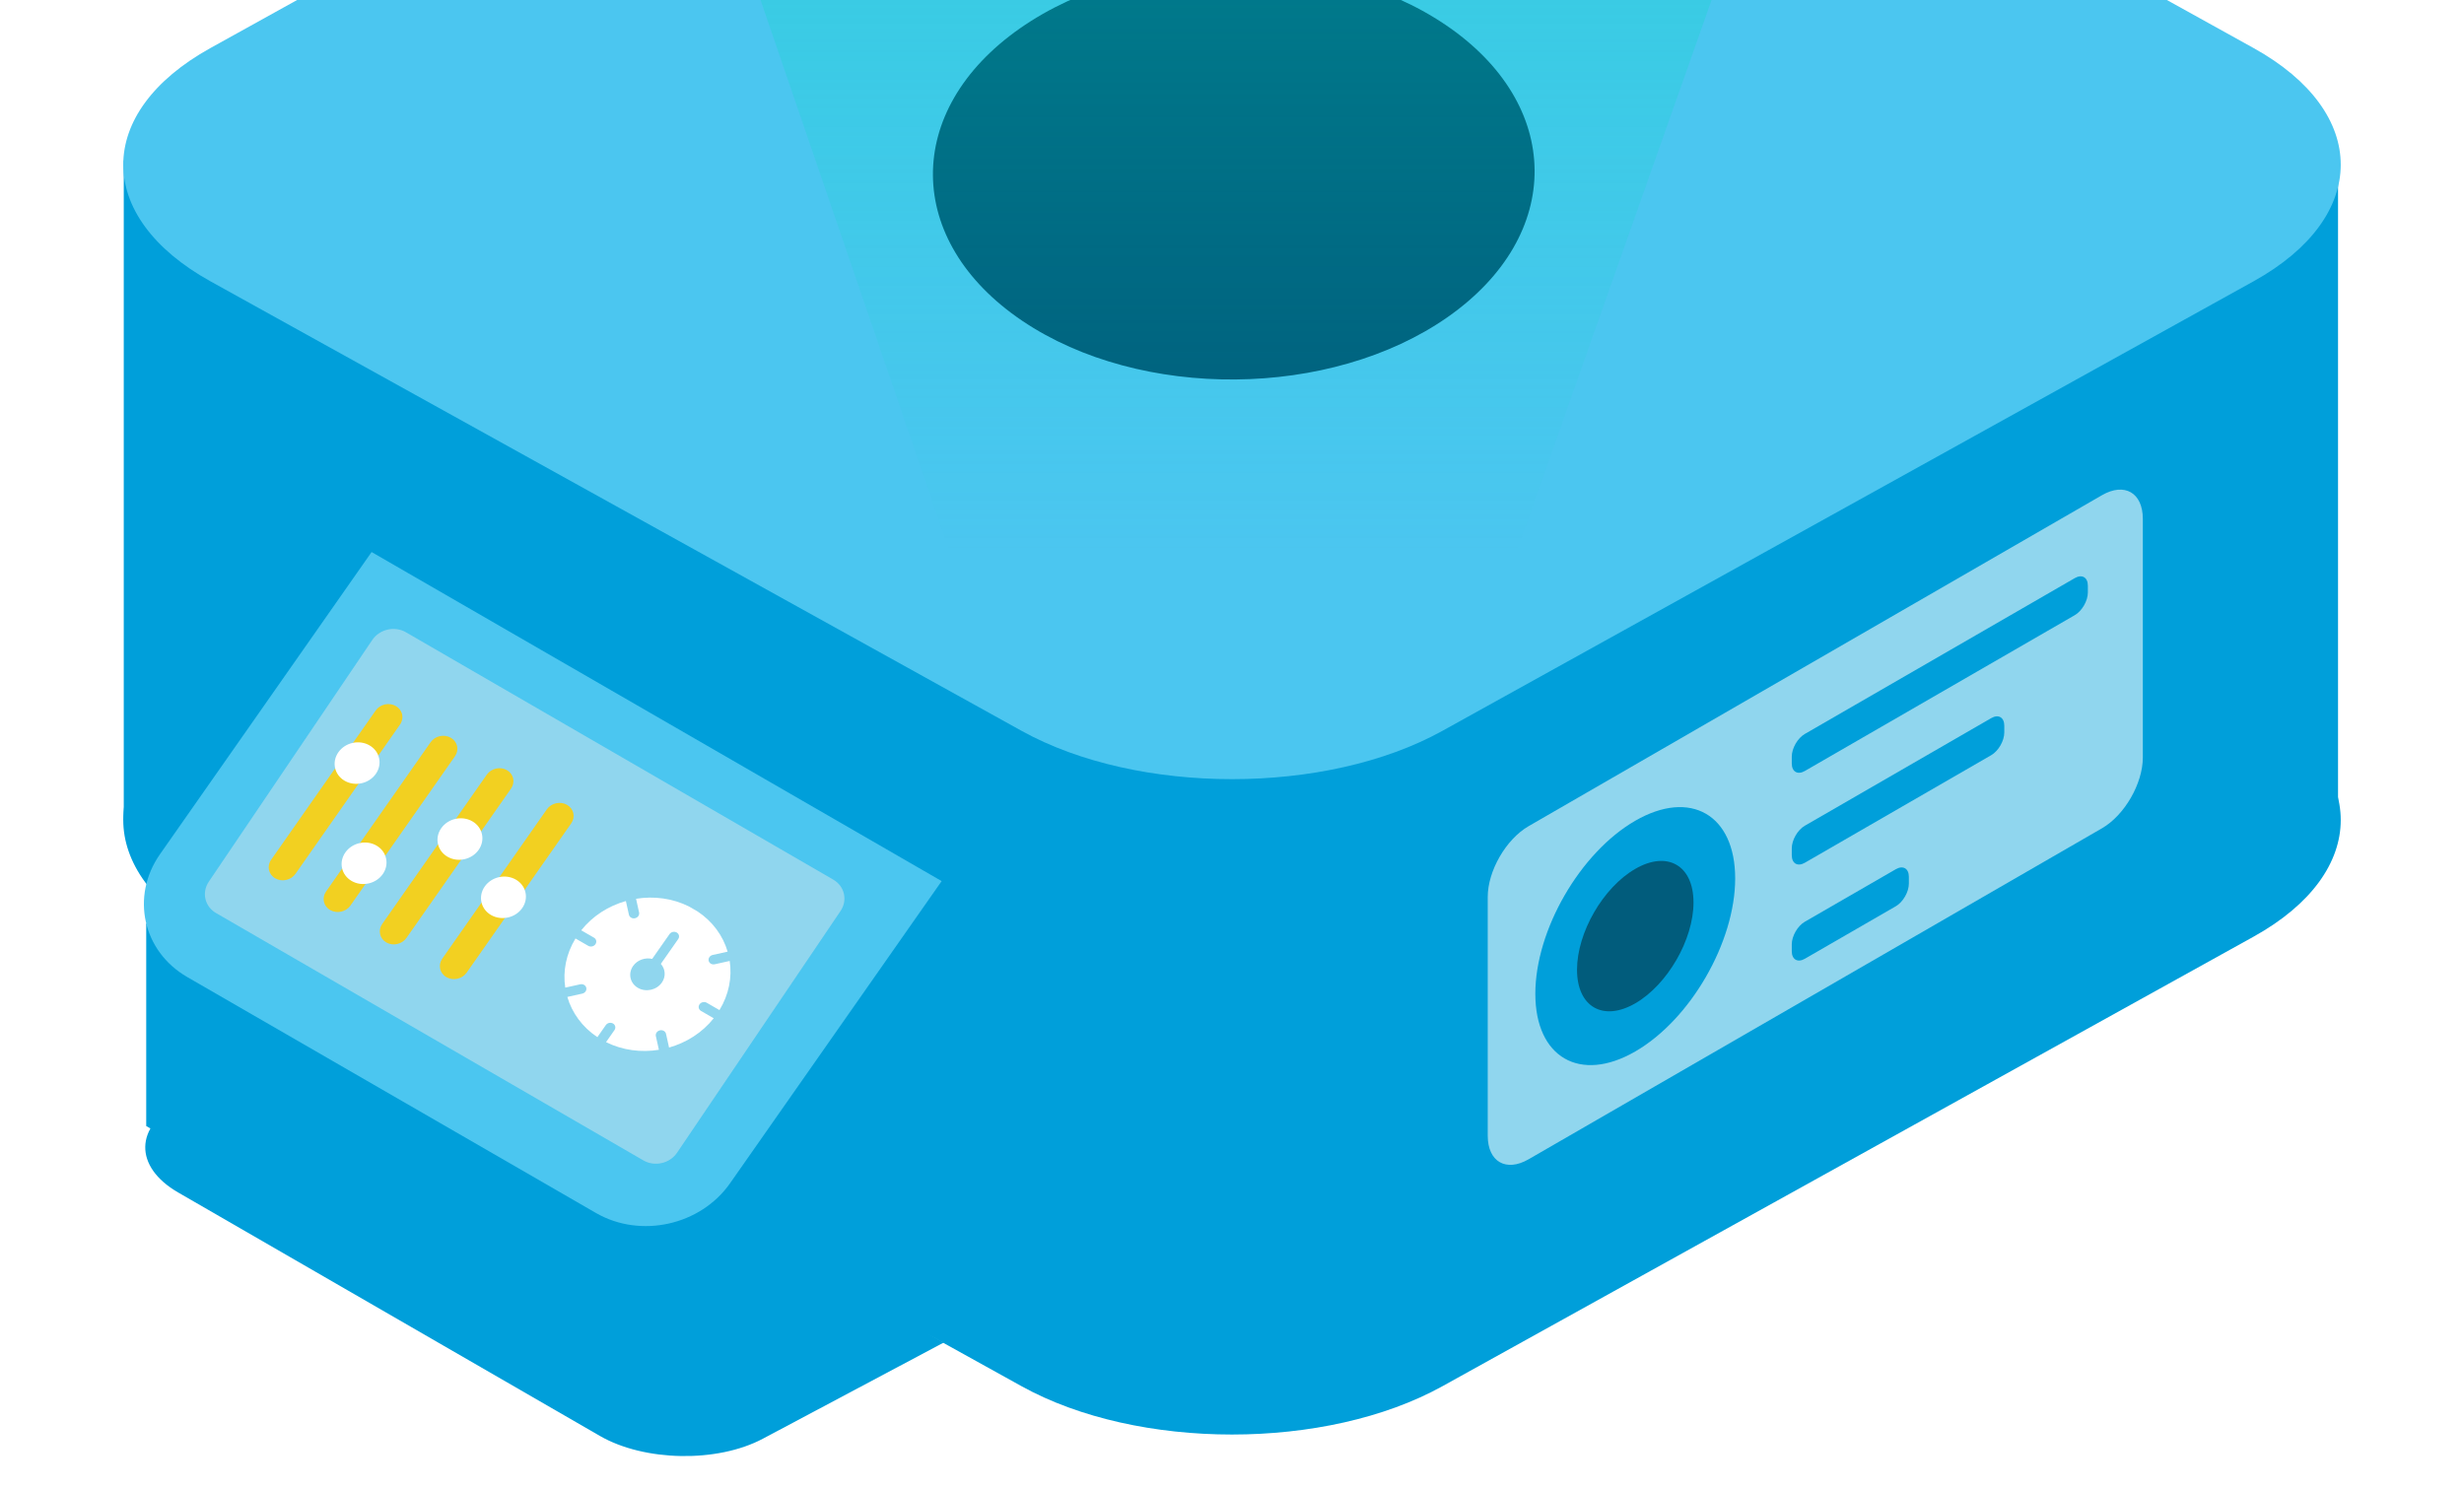 <svg width="801" height="484" viewBox="0 0 801 484" fill="none" xmlns="http://www.w3.org/2000/svg">
<g filter="url(#filter0_d_1159_10656)">
<path d="M332.098 77.539C369.875 56.598 431.125 56.598 468.902 77.539L732.598 223.708C770.376 244.648 770.376 278.599 732.598 299.54L468.902 445.709C431.125 466.649 369.875 466.649 332.098 445.709L68.402 299.54C30.624 278.599 30.624 244.648 68.402 223.708L332.098 77.539Z" fill="#009FDA"/>
</g>
<path d="M40.233 52.136L399.905 243.377V457.857L40.233 266.616V52.136Z" fill="#009FDA"/>
<path d="M760.052 53.7L400.38 244.941V459.421L760.052 268.18V53.7Z" fill="#009FDA"/>
<path d="M332.098 -130.544C369.875 -151.484 431.125 -151.484 468.902 -130.544L732.598 15.625C770.376 36.566 770.376 70.516 732.598 91.457L468.902 237.626C431.125 258.566 369.875 258.566 332.098 237.626L68.402 91.457C30.624 70.516 30.624 36.565 68.402 15.625L332.098 -130.544Z" fill="#4BC6F0"/>
<g filter="url(#filter1_d_1159_10656)">
<path d="M469.828 3.024C508.24 28.933 508.597 71.491 470.626 98.079C432.654 124.666 370.733 125.217 332.321 99.308C293.91 73.398 293.552 30.841 331.524 4.253C369.495 -22.335 431.416 -22.885 469.828 3.024Z" fill="#005A7B"/>
</g>
<g filter="url(#filter2_d_1159_10656)">
<path d="M452.516 15.143C481.259 34.53 481.526 66.374 453.113 86.27C424.7 106.165 378.365 106.577 349.623 87.189C320.88 67.802 320.613 35.957 349.026 16.062C377.439 -3.833 423.773 -4.245 452.516 15.143Z" fill="#005A7B"/>
</g>
<path fill-rule="evenodd" clip-rule="evenodd" d="M666.93 -312.971C710.07 -388.109 688.951 -477.53 603.934 -537.65C491.91 -616.869 311.366 -615.217 200.678 -533.961C116.352 -472.057 96.897 -381.811 141.945 -307.308L308.795 179.644H492.957L666.93 -312.971Z" fill="url(#paint0_linear_1159_10656)"/>
<g filter="url(#filter3_d_1159_10656)">
<path d="M306.76 431.526L117.241 322.107L58.445 353.37C43.68 361.221 43.451 374.363 57.933 382.724L195.007 461.864C209.489 470.225 233.199 470.639 247.964 462.789L306.76 431.526Z" fill="#009FDA"/>
</g>
<path d="M218.003 398.66L47.533 300.239V366.115L218.003 464.536V398.66Z" fill="#009FDA"/>
<path d="M306.942 287.919L219.74 338.265L231.397 467.405L306.942 431.249V287.919Z" fill="#009FDA"/>
<path d="M306.115 286.477L120.801 179.486L52.012 277.727C42.42 291.426 46.385 309.309 60.867 317.67L193.736 394.382C208.219 402.743 227.734 398.417 237.326 384.719L306.115 286.477Z" fill="#4BC6F0"/>
<path d="M121.019 208.076C123.392 204.567 128.287 203.443 131.953 205.565L270.9 286.006C274.566 288.128 275.614 292.693 273.241 296.202L220.101 374.785C217.728 378.294 212.833 379.418 209.167 377.296L70.22 296.855C66.554 294.732 65.506 290.167 67.879 286.658L121.019 208.076Z" fill="#90D6EE"/>
<path fill-rule="evenodd" clip-rule="evenodd" d="M96.047 284.125C94.603 286.187 91.66 286.836 89.475 285.574C87.289 284.312 86.688 281.617 88.132 279.555L122.124 231.01C123.568 228.948 126.51 228.299 128.695 229.561C130.881 230.823 131.482 233.518 130.038 235.58L96.047 284.125Z" fill="#F2D021"/>
<path fill-rule="evenodd" clip-rule="evenodd" d="M113.905 294.436C112.461 296.498 109.519 297.147 107.333 295.885C105.148 294.623 104.547 291.928 105.99 289.866L139.982 241.321C141.426 239.259 144.369 238.61 146.554 239.872C148.74 241.133 149.341 243.828 147.897 245.891L113.905 294.436Z" fill="#F2D021"/>
<path fill-rule="evenodd" clip-rule="evenodd" d="M132.129 304.957C130.685 307.019 127.752 307.674 125.577 306.418C123.403 305.163 122.811 302.473 124.255 300.411L158.247 251.866C159.691 249.804 162.624 249.15 164.798 250.405C166.973 251.66 167.565 254.35 166.121 256.412L132.129 304.957Z" fill="#F2D021"/>
<path fill-rule="evenodd" clip-rule="evenodd" d="M151.694 316.252C150.25 318.314 147.308 318.963 145.122 317.702C142.937 316.44 142.336 313.745 143.78 311.683L177.771 263.138C179.215 261.076 182.158 260.427 184.343 261.688C186.529 262.95 187.13 265.645 185.686 267.707L151.694 316.252Z" fill="#F2D021"/>
<path fill-rule="evenodd" clip-rule="evenodd" d="M122.172 251.618C119.945 254.798 115.414 255.803 112.051 253.861C108.688 251.92 107.768 247.768 109.995 244.588C112.222 241.407 116.753 240.403 120.116 242.344C123.478 244.285 124.398 248.438 122.172 251.618Z" fill="white"/>
<path fill-rule="evenodd" clip-rule="evenodd" d="M124.439 284.196C122.212 287.376 117.681 288.381 114.319 286.439C110.956 284.498 110.036 280.346 112.263 277.166C114.489 273.985 119.021 272.981 122.383 274.922C125.746 276.863 126.666 281.015 124.439 284.196Z" fill="white"/>
<path fill-rule="evenodd" clip-rule="evenodd" d="M155.607 276.313C153.38 279.493 148.849 280.498 145.487 278.557C142.124 276.615 141.204 272.463 143.431 269.283C145.657 266.103 150.189 265.098 153.551 267.039C156.914 268.98 157.834 273.133 155.607 276.313Z" fill="white"/>
<path fill-rule="evenodd" clip-rule="evenodd" d="M169.754 295.263C167.527 298.443 162.996 299.448 159.633 297.506C156.271 295.565 155.35 291.413 157.577 288.233C159.804 285.053 164.335 284.048 167.698 285.989C171.06 287.93 171.98 292.083 169.754 295.263Z" fill="white"/>
<path fill-rule="evenodd" clip-rule="evenodd" d="M207.386 321.194C204.807 319.705 204.098 316.511 205.805 314.074C207.185 312.103 209.725 311.245 212.011 311.767L217.655 303.707C218.169 302.973 219.215 302.742 219.991 303.19C220.767 303.638 220.98 304.596 220.466 305.33L214.822 313.391C216.313 315.049 216.535 317.501 215.154 319.473C213.45 321.91 209.964 322.682 207.386 321.194ZM227.405 326.544C227.919 325.81 228.964 325.577 229.74 326.025L233.881 328.416C236.97 323.36 238.017 317.74 237.212 312.438L232.358 313.514C231.901 313.616 231.451 313.538 231.091 313.33C230.732 313.123 230.462 312.785 230.369 312.366C230.184 311.53 230.773 310.689 231.685 310.487L236.54 309.411C235.029 304.266 231.705 299.613 226.764 296.338L223.953 294.715C218.591 292.043 212.542 291.284 206.769 292.223L207.755 296.671C207.941 297.508 207.352 298.349 206.439 298.55C205.983 298.652 205.532 298.574 205.172 298.366C204.813 298.159 204.543 297.821 204.451 297.402L203.465 292.954C197.836 294.541 192.674 297.784 188.944 302.472L193.087 304.863C193.863 305.312 194.076 306.27 193.562 307.004C193.048 307.738 192.002 307.971 191.225 307.522L187.084 305.131C183.993 310.187 182.948 315.807 183.753 321.108L188.607 320.033C189.519 319.83 190.409 320.344 190.595 321.181C190.781 322.017 190.192 322.858 189.279 323.06L184.425 324.134C185.937 329.281 189.26 333.932 194.2 337.208L196.942 333.292C197.456 332.558 198.502 332.327 199.278 332.775C200.054 333.223 200.267 334.181 199.753 334.915L197.012 338.831C202.373 341.503 208.424 342.262 214.197 341.323L213.209 336.876C213.023 336.039 213.612 335.199 214.524 334.997C215.438 334.794 216.326 335.307 216.512 336.144L217.499 340.592C223.128 339.005 228.289 335.762 232.019 331.075L227.878 328.684C227.102 328.236 226.891 327.277 227.405 326.544Z" fill="white"/>
<path fill-rule="evenodd" clip-rule="evenodd" d="M483.633 369.25C483.633 377.722 489.581 381.156 496.918 376.92L683.307 269.309C690.644 265.073 696.592 254.771 696.592 246.298V168.677C696.592 160.205 690.644 156.771 683.307 161.007L496.918 268.618C489.581 272.855 483.633 283.157 483.633 291.629V369.25Z" fill="#90D6EE"/>
<path fill-rule="evenodd" clip-rule="evenodd" d="M582.474 278.053C582.474 280.764 584.377 281.863 586.725 280.507L647.305 245.531C649.652 244.176 651.556 240.879 651.556 238.168V235.944C651.556 233.233 649.652 232.134 647.305 233.489L586.725 268.465C584.377 269.821 582.474 273.117 582.474 275.828V278.053Z" fill="#009FDA"/>
<path fill-rule="evenodd" clip-rule="evenodd" d="M582.474 248.216C582.474 250.927 584.377 252.026 586.725 250.671L674.472 200.009C676.82 198.654 678.724 195.357 678.724 192.646V190.422C678.724 187.711 676.82 186.612 674.472 187.967L586.725 238.628C584.377 239.984 582.474 243.281 582.474 245.992V248.216Z" fill="#009FDA"/>
<path fill-rule="evenodd" clip-rule="evenodd" d="M582.474 309.27C582.474 311.981 584.377 313.08 586.725 311.724L616.284 294.658C618.632 293.303 620.535 290.006 620.535 287.295V285.071C620.535 282.36 618.632 281.261 616.284 282.616L586.725 299.682C584.377 301.038 582.474 304.334 582.474 307.046V309.27Z" fill="#009FDA"/>
<path fill-rule="evenodd" clip-rule="evenodd" d="M564.072 285.608C564.072 306.322 549.53 331.511 531.59 341.868C513.651 352.225 499.108 343.829 499.108 323.115C499.108 302.4 513.651 277.212 531.59 266.854C549.53 256.497 564.072 264.893 564.072 285.608Z" fill="#009FDA"/>
<path fill-rule="evenodd" clip-rule="evenodd" d="M550.523 293.431C550.523 305.504 542.048 320.184 531.592 326.221C521.137 332.257 512.661 327.364 512.661 315.291C512.661 303.218 521.137 288.538 531.592 282.501C542.048 276.465 550.523 281.358 550.523 293.431Z" fill="#015C7C"/>
<defs>
<filter id="filter0_d_1159_10656" x="30.068" y="56.833" width="740.863" height="419.581" filterUnits="userSpaceOnUse" color-interpolation-filters="sRGB">
<feFlood flood-opacity="0" result="BackgroundImageFix"/>
<feColorMatrix in="SourceAlpha" type="matrix" values="0 0 0 0 0 0 0 0 0 0 0 0 0 0 0 0 0 0 127 0" result="hardAlpha"/>
<feOffset dy="5"/>
<feGaussianBlur stdDeviation="5"/>
<feComposite in2="hardAlpha" operator="out"/>
<feColorMatrix type="matrix" values="0 0 0 0 0 0 0 0 0 0 0 0 0 0 0 0 0 0 0.15 0"/>
<feBlend mode="normal" in2="BackgroundImageFix" result="effect1_dropShadow_1159_10656"/>
<feBlend mode="normal" in="SourceGraphic" in2="effect1_dropShadow_1159_10656" result="shape"/>
</filter>
<filter id="filter1_d_1159_10656" x="283.277" y="-31.053" width="235.595" height="174.438" filterUnits="userSpaceOnUse" color-interpolation-filters="sRGB">
<feFlood flood-opacity="0" result="BackgroundImageFix"/>
<feColorMatrix in="SourceAlpha" type="matrix" values="0 0 0 0 0 0 0 0 0 0 0 0 0 0 0 0 0 0 127 0" result="hardAlpha"/>
<feOffset dy="5"/>
<feGaussianBlur stdDeviation="10"/>
<feComposite in2="hardAlpha" operator="out"/>
<feColorMatrix type="matrix" values="0 0 0 0 1 0 0 0 0 1 0 0 0 0 1 0 0 0 0.5 0"/>
<feBlend mode="normal" in2="BackgroundImageFix" result="effect1_dropShadow_1159_10656"/>
<feBlend mode="normal" in="SourceGraphic" in2="effect1_dropShadow_1159_10656" result="shape"/>
</filter>
<filter id="filter2_d_1159_10656" x="307.89" y="-14.133" width="186.359" height="140.597" filterUnits="userSpaceOnUse" color-interpolation-filters="sRGB">
<feFlood flood-opacity="0" result="BackgroundImageFix"/>
<feColorMatrix in="SourceAlpha" type="matrix" values="0 0 0 0 0 0 0 0 0 0 0 0 0 0 0 0 0 0 127 0" result="hardAlpha"/>
<feOffset dy="5"/>
<feGaussianBlur stdDeviation="10"/>
<feComposite in2="hardAlpha" operator="out"/>
<feColorMatrix type="matrix" values="0 0 0 0 1 0 0 0 0 1 0 0 0 0 1 0 0 0 0.5 0"/>
<feBlend mode="normal" in2="BackgroundImageFix" result="effect1_dropShadow_1159_10656"/>
<feBlend mode="normal" in="SourceGraphic" in2="effect1_dropShadow_1159_10656" result="shape"/>
</filter>
<filter id="filter3_d_1159_10656" x="37.22" y="317.108" width="279.54" height="166.309" filterUnits="userSpaceOnUse" color-interpolation-filters="sRGB">
<feFlood flood-opacity="0" result="BackgroundImageFix"/>
<feColorMatrix in="SourceAlpha" type="matrix" values="0 0 0 0 0 0 0 0 0 0 0 0 0 0 0 0 0 0 127 0" result="hardAlpha"/>
<feOffset dy="5"/>
<feGaussianBlur stdDeviation="5"/>
<feComposite in2="hardAlpha" operator="out"/>
<feColorMatrix type="matrix" values="0 0 0 0 0 0 0 0 0 0 0 0 0 0 0 0 0 0 0.15 0"/>
<feBlend mode="normal" in2="BackgroundImageFix" result="effect1_dropShadow_1159_10656"/>
<feBlend mode="normal" in="SourceGraphic" in2="effect1_dropShadow_1159_10656" result="shape"/>
</filter>
<linearGradient id="paint0_linear_1159_10656" x1="403.515" y1="-596" x2="403.515" y2="179.644" gradientUnits="userSpaceOnUse">
<stop stop-color="#00DDBE"/>
<stop offset="1" stop-color="#00DDBE" stop-opacity="0"/>
</linearGradient>
</defs>
</svg>
